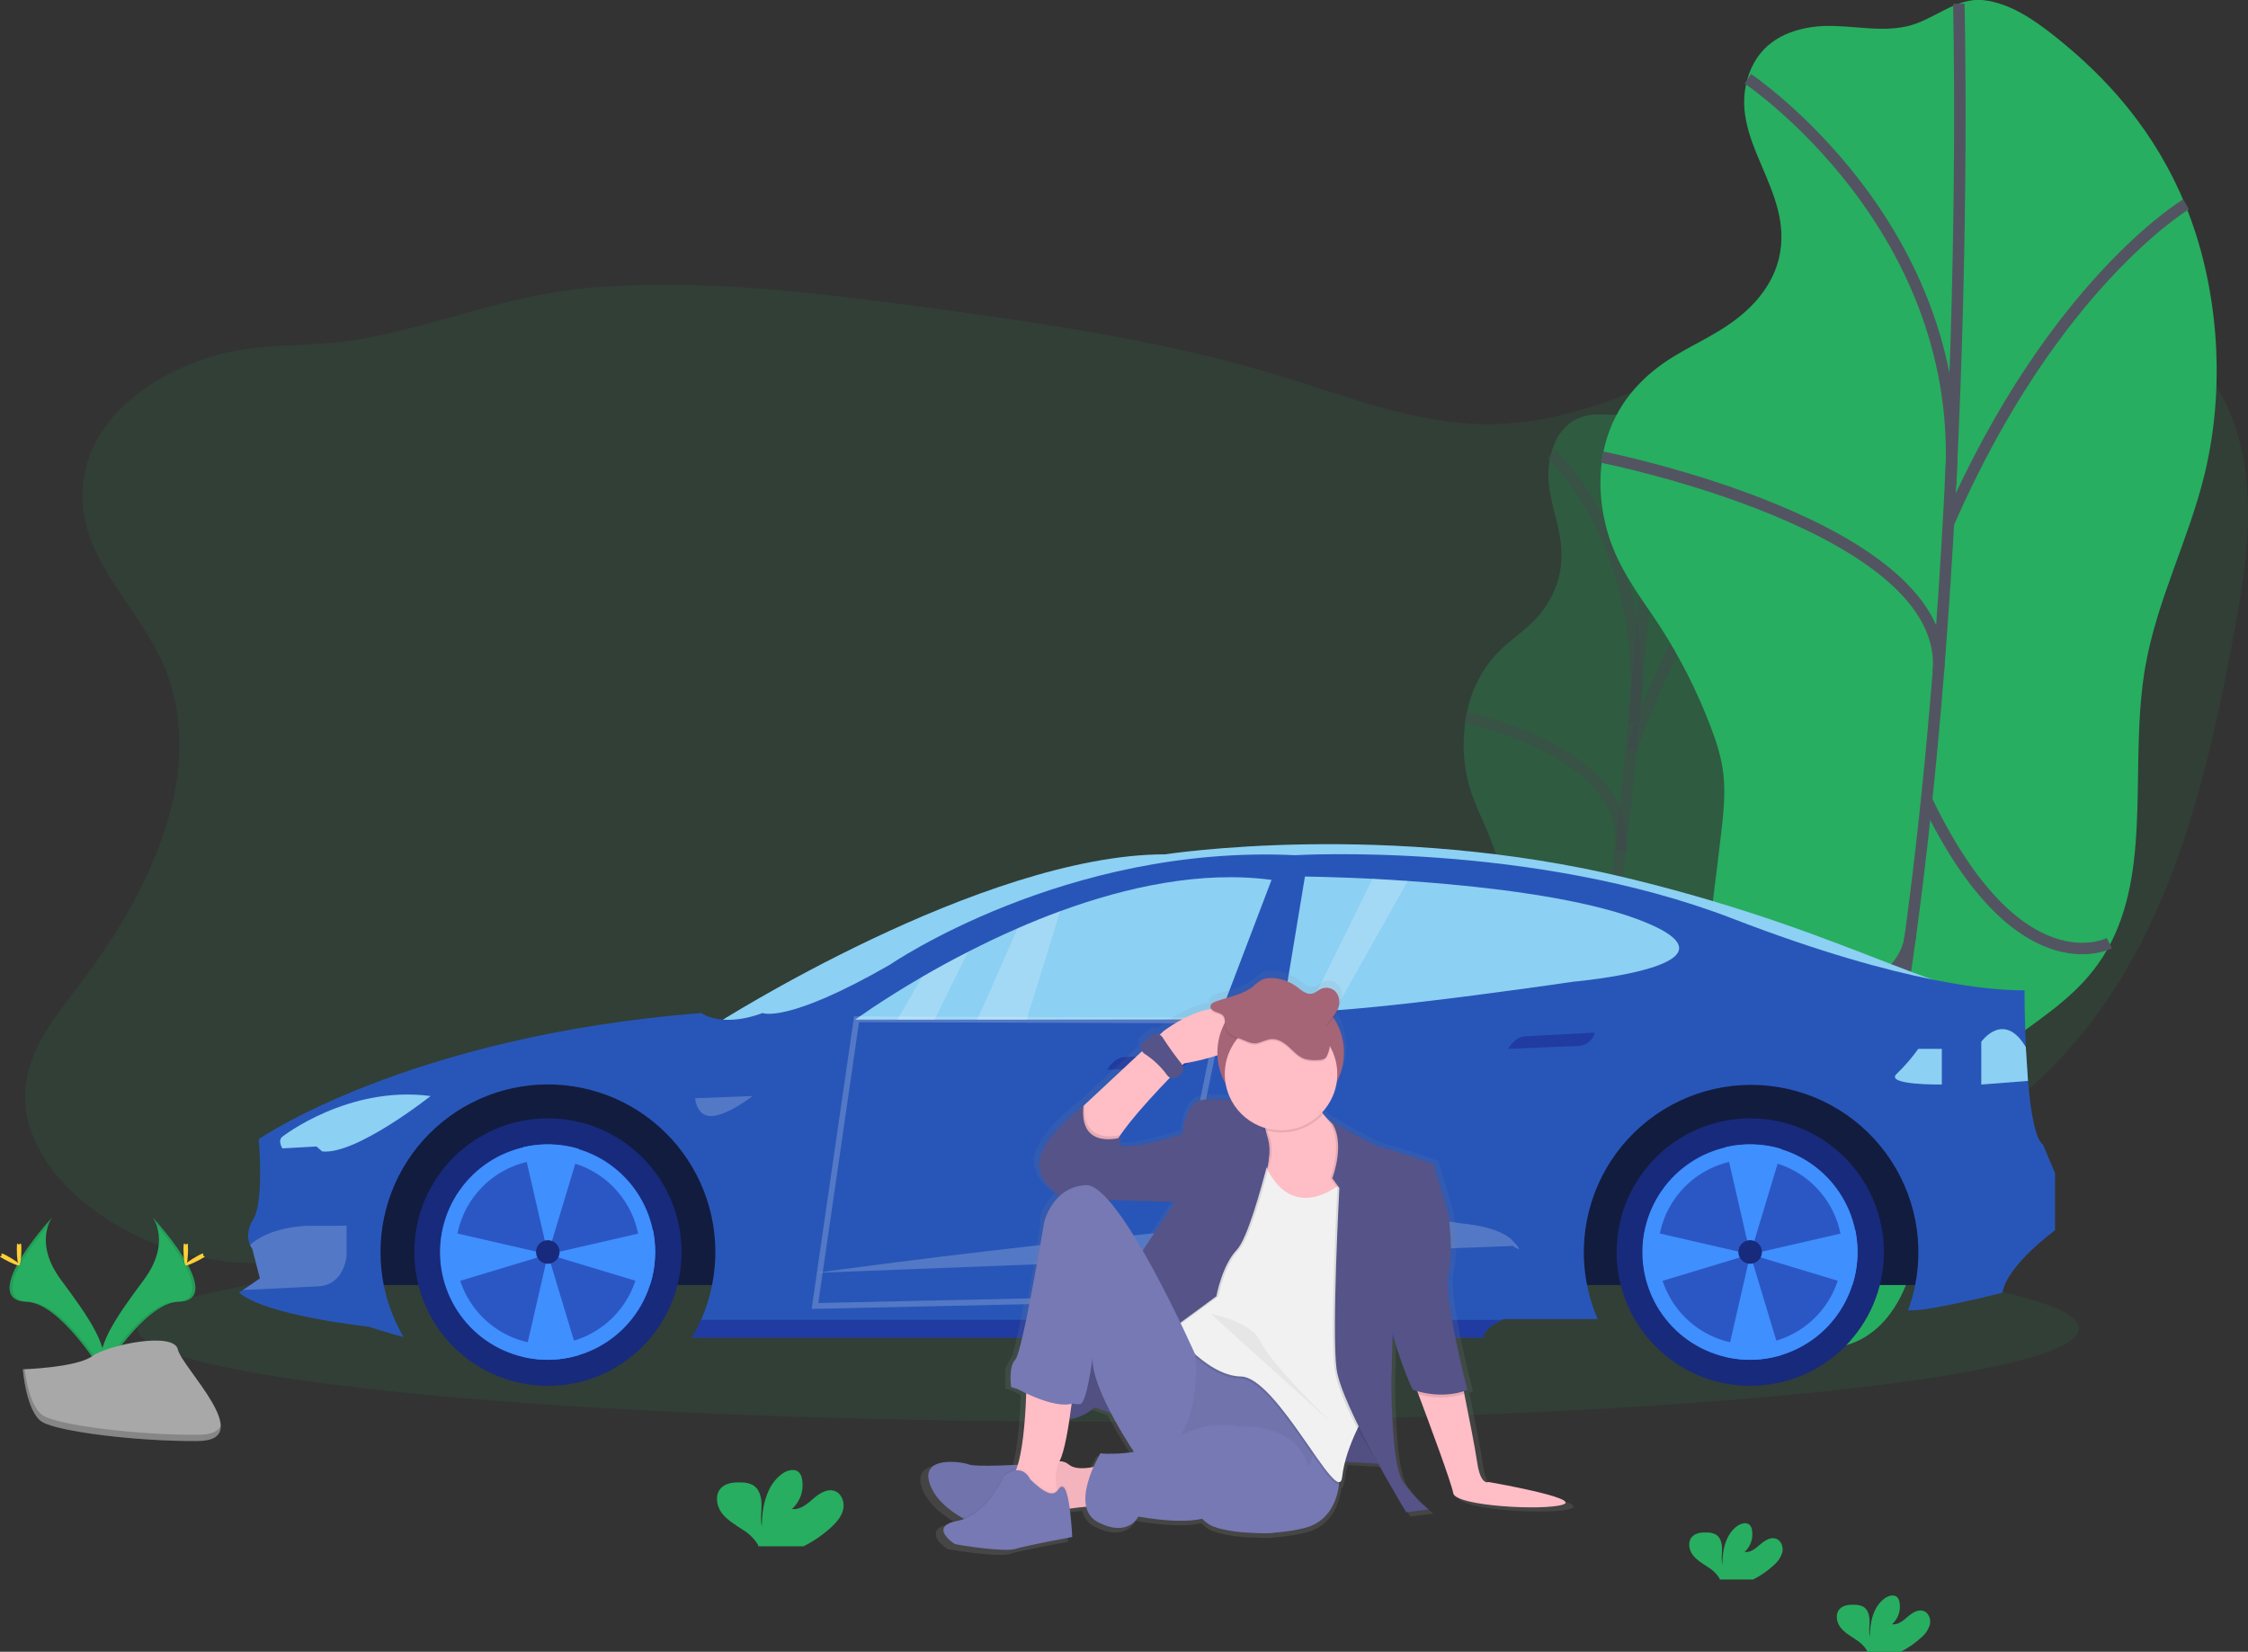 <svg width="392" height="288" viewBox="0 0 392 288" fill="none" xmlns="http://www.w3.org/2000/svg">
<rect x="0" y="0" width="392" height="288" fill="#333333" stroke="none"/>
<g clip-path="url(#clip0)">
<path opacity="0.1" d="M28.349 115.572C36.598 134.218 26.073 155.696 13.704 171.886C9.555 177.305 4.995 182.977 4.413 189.799C3.721 198.118 9.349 205.767 16.031 210.766C28.211 219.877 44.852 222.694 59.347 218.098C71.875 214.137 82.408 205.157 95.043 201.536C116.188 195.479 138.584 205.521 156.678 218.027C169.483 226.877 183.199 237.636 198.636 235.746C209.506 234.415 218.728 226.782 224.983 217.79C228.003 213.432 230.631 208.587 235.033 205.656C237.649 203.913 240.721 202.99 243.796 202.332C271.861 196.331 301.639 210.98 329.332 203.446C348.035 198.355 362.95 183.56 372.22 166.53C381.49 149.5 385.821 130.264 389.427 111.206C391.988 97.662 394.114 83.049 388.239 70.587C382.009 57.404 367.589 49.413 353.097 47.92C338.606 46.427 324.067 50.566 310.716 56.405C294.031 63.706 277.68 73.926 259.467 73.962C247.066 73.986 235.243 69.208 223.383 65.592C203.521 59.519 182.937 56.5 162.382 53.715C142.713 51.05 122.854 48.566 103.066 50.15C89.066 51.264 76.704 56.619 63.119 59.095C54.264 60.711 45.366 59.491 36.678 62.228C25.99 65.576 14.97 73.344 14.38 85.564C13.822 97.183 23.971 105.672 28.349 115.572Z" fill="#27AE60"/>
<g opacity="0.5">
<path opacity="0.5" d="M276.247 72.556C274.268 73.126 271.81 74.6 270.606 78.644C268.231 86.567 273.725 91.986 271.924 100.214C271.432 102.401 270.488 104.461 269.154 106.262C266.949 109.253 264.55 110.671 262.23 112.767C259.282 115.443 257.169 118.916 256.147 122.765C255.026 127.015 254.932 131.47 255.873 135.762C256.701 139.351 258.11 141.962 259.337 144.874C260.865 148.589 262.057 152.433 262.899 156.361C263.367 158.27 263.633 160.224 263.691 162.188C263.731 164.656 263.347 167.338 262.971 169.984L259.618 193.4C259.171 196.517 258.719 199.686 258.704 202.653C258.68 206.08 259.23 209.023 259.776 211.895C260.964 218.091 262.219 224.52 264.922 227.788C267.626 231.056 272.209 229.923 275.032 223.252C277.715 216.914 277.771 208.437 280.138 201.655C283.867 190.96 291.285 189.533 295.397 179.341C299.356 169.564 298.136 157.554 300.147 146.414C301.58 138.424 304.632 131.136 306.441 123.241C309.042 111.868 308.784 100.063 306.706 91.324C304.628 82.586 300.899 76.584 296.783 72.033C295.037 70.103 293.173 68.388 290.98 68.218C288.648 68.04 286.626 70.991 284.31 71.858C281.626 72.861 278.95 71.787 276.247 72.556Z" fill="#27AE60"/>
<path opacity="0.5" d="M288.87 68.772C288.87 68.772 284.912 169.897 268.314 229.531" stroke="#535461" stroke-width="2" stroke-miterlimit="10"/>
<path opacity="0.5" d="M270.504 79.139C270.504 79.139 288.229 95.305 284.884 126.109" stroke="#535461" stroke-width="2" stroke-miterlimit="10"/>
<path opacity="0.5" d="M255.611 125.138C255.611 125.138 284.745 131.001 282.583 148.439" stroke="#535461" stroke-width="2" stroke-miterlimit="10"/>
<path opacity="0.5" d="M306.741 91.083C306.741 91.083 294.958 101.41 284.452 130.661" stroke="#535461" stroke-width="2" stroke-miterlimit="10"/>
<path opacity="0.5" d="M295.219 179.488C295.219 179.488 287.176 185.826 280.72 163.718" stroke="#535461" stroke-width="2" stroke-miterlimit="10"/>
<path opacity="0.5" d="M260.521 192.382C260.521 192.382 276.924 190.238 278.436 179.955" stroke="#535461" stroke-width="2" stroke-miterlimit="10"/>
</g>
<path d="M315.897 4.73C311.836 5.332 306.952 7.214 304.945 13.025C301.006 24.418 312.984 33.041 310.225 44.945C309.398 48.51 307.359 51.41 305.21 53.525C300.998 57.669 296.205 59.467 291.653 62.28C287.101 65.093 282.374 69.505 280.241 76.283C278.187 82.804 279.077 90.009 281.211 95.393C283.344 100.776 286.574 104.789 289.46 109.218C292.974 114.67 295.912 120.473 298.228 126.533C299.261 129.199 300.207 132.011 300.543 135.204C300.915 138.844 300.444 142.762 299.977 146.597L295.813 180.664C295.259 185.2 294.701 189.815 295.021 194.184C295.381 199.227 296.87 203.624 298.338 207.918C301.505 217.18 304.893 226.802 310.858 231.931C316.824 237.061 326.197 235.94 331.24 226.449C336.041 217.413 335.159 204.955 339.252 195.25C345.704 179.955 360.884 178.719 368.187 164.201C375.197 150.273 371.274 132.455 374.089 116.269C376.107 104.67 381.566 94.303 384.38 82.891C388.418 66.447 386.49 49.037 381.146 35.921C375.803 22.805 367.379 13.524 358.323 6.334C354.483 3.288 350.406 0.535 345.862 0.028C341.017 -0.511 337.154 3.569 332.487 4.595C327.064 5.811 321.403 3.914 315.897 4.73Z" fill="#27AE60"/>
<path d="M341.571 0.65C341.571 0.65 345.391 149.104 318.074 234.95" stroke="#535461" stroke-width="2" stroke-miterlimit="10"/>
<path d="M304.786 13.738C304.786 13.738 343.427 39.653 340.118 84.614" stroke="#535461" stroke-width="2" stroke-miterlimit="10"/>
<path d="M279.422 79.714C279.422 79.714 340.412 91.804 338.005 117.223" stroke="#535461" stroke-width="2" stroke-miterlimit="10"/>
<path d="M381.201 35.628C381.201 35.628 358.021 49.437 339.762 91.265" stroke="#535461" stroke-width="2" stroke-miterlimit="10"/>
<path d="M367.83 164.446C367.83 164.446 351.934 172.821 335.954 139.49" stroke="#535461" stroke-width="2" stroke-miterlimit="10"/>
<path d="M297.52 179.321C297.52 179.321 331.217 178.109 333.144 163.151" stroke="#535461" stroke-width="2" stroke-miterlimit="10"/>
<path opacity="0.1" d="M193.249 247.895C286.743 247.895 362.534 240.61 362.534 231.622C362.534 222.635 286.743 215.349 193.249 215.349C99.755 215.349 23.964 222.635 23.964 231.622C23.964 240.61 99.755 247.895 193.249 247.895Z" fill="#27AE60"/>
<path d="M26.62 212.252C26.62 212.252 29.937 216.609 25.088 223.145C20.239 229.682 16.241 235.235 17.876 239.319C17.876 239.319 25.191 227.146 31.144 226.976C37.097 226.806 33.171 219.572 26.62 212.252Z" fill="#27AE60"/>
<path opacity="0.1" d="M26.619 212.252C26.909 212.672 27.137 213.13 27.296 213.614C33.107 220.444 36.199 226.817 30.617 226.98C25.416 227.13 19.178 236.436 17.682 238.789C17.731 238.97 17.791 239.149 17.86 239.323C17.86 239.323 25.175 227.15 31.128 226.98C37.081 226.81 33.17 219.572 26.619 212.252Z" fill="black"/>
<path d="M32.787 217.786C32.787 219.315 32.617 220.559 32.391 220.559C32.165 220.559 31.995 219.319 31.995 217.786C31.995 216.253 32.209 216.993 32.419 216.993C32.629 216.993 32.787 216.257 32.787 217.786Z" fill="#FFD037"/>
<path d="M34.897 219.608C33.555 220.341 32.387 220.796 32.288 220.594C32.189 220.392 33.191 219.663 34.532 218.934C35.874 218.206 35.344 218.736 35.447 218.934C35.55 219.132 36.242 218.871 34.897 219.608Z" fill="#FFD037"/>
<path d="M9.095 212.252C9.095 212.252 5.778 216.609 10.627 223.145C15.476 229.682 19.458 235.235 17.875 239.319C17.875 239.319 10.56 227.146 4.607 226.976C-1.347 226.806 2.548 219.572 9.095 212.252Z" fill="#27AE60"/>
<path opacity="0.1" d="M9.096 212.252C8.807 212.672 8.579 213.13 8.419 213.614C2.608 220.444 -0.483 226.817 5.098 226.98C10.299 227.13 16.538 236.436 18.034 238.789C17.985 238.97 17.925 239.149 17.856 239.323C17.856 239.323 10.541 227.15 4.588 226.98C-1.366 226.81 2.549 219.572 9.096 212.252Z" fill="black"/>
<path d="M2.934 217.786C2.934 219.315 3.104 220.559 3.329 220.559C3.555 220.559 3.725 219.319 3.725 217.786C3.725 216.253 3.512 216.993 3.302 216.993C3.092 216.993 2.934 216.257 2.934 217.786Z" fill="#FFD037"/>
<path d="M0.815 219.608C2.157 220.341 3.325 220.796 3.424 220.594C3.523 220.392 2.521 219.663 1.179 218.934C-0.163 218.206 0.368 218.736 0.265 218.934C0.162 219.132 -0.527 218.871 0.815 219.608Z" fill="#FFD037"/>
<path d="M3.986 238.753C3.986 238.753 13.261 238.468 16.055 236.475C18.85 234.483 30.305 232.118 31.014 235.287C31.722 238.456 44.951 251.176 34.481 251.259C24.011 251.342 10.153 249.627 7.363 247.927C4.572 246.228 3.986 238.753 3.986 238.753Z" fill="#A8A8A8"/>
<path opacity="0.2" d="M34.67 250.165C24.2 250.249 10.342 248.533 7.552 246.834C5.426 245.539 4.579 240.892 4.298 238.749H3.989C3.989 238.749 4.575 246.236 7.366 247.935C10.156 249.635 24.014 251.354 34.5 251.271C37.524 251.247 38.565 250.169 38.51 248.577C38.062 249.539 36.919 250.142 34.67 250.165Z" fill="black"/>
<path d="M124.699 178.636C124.699 178.636 171.11 148.961 203.197 148.961C203.197 148.961 241.826 142.94 283.843 153.117C325.861 163.293 341.381 176.489 353.031 172.614L304.09 174.048L124.699 178.636Z" fill="#8CD0F3"/>
<path opacity="0.1" d="M124.699 178.636C124.699 178.636 171.11 148.961 203.197 148.961C203.197 148.961 241.826 142.94 283.843 153.117C325.861 163.293 341.381 176.489 353.031 172.614L304.09 174.048L124.699 178.636Z" fill="#8CD0F3"/>
<path d="M343.455 224.052H60.403L68.185 192.849L116.318 180.042L343.455 186.016V224.052Z" fill="#121C3F"/>
<path d="M358.355 204.554V214.513C358.355 214.513 349.951 220.614 349.187 225.391C349.187 225.391 337.154 228.449 333.718 228.449C333.406 228.449 333.065 228.449 332.709 228.485C333.246 227.043 333.665 225.561 333.964 224.052C334.806 219.818 334.7 215.449 333.653 211.261C332.605 207.072 330.643 203.169 327.906 199.831C325.17 196.493 321.728 193.804 317.828 191.958C313.928 190.111 309.667 189.154 305.353 189.154C301.039 189.154 296.778 190.111 292.878 191.958C288.978 193.804 285.536 196.493 282.8 199.831C280.063 203.169 278.1 207.072 277.053 211.261C276.006 215.449 275.899 219.818 276.742 224.052C277.147 226.093 277.77 228.085 278.599 229.994H262.283C262.283 229.994 262.132 230.046 261.887 230.152C261.012 230.549 258.95 231.594 258.653 233.238H123.433L120.662 233.215C121.251 232.225 121.779 231.201 122.245 230.149C123.114 228.198 123.759 226.156 124.169 224.06C124.974 220.058 124.932 215.932 124.045 211.947C123.159 207.962 121.448 204.208 119.023 200.925C116.599 197.642 113.513 194.905 109.966 192.889C106.419 190.872 102.49 189.622 98.43 189.219C94.371 188.816 90.273 189.268 86.399 190.547C82.525 191.826 78.962 193.903 75.94 196.645C72.917 199.386 70.502 202.731 68.85 206.464C67.199 210.196 66.347 214.234 66.35 218.316C66.35 220.241 66.538 222.16 66.912 224.048C67.55 227.244 68.719 230.311 70.371 233.12C68.44 232.648 64.224 231.309 64.224 231.309C64.224 231.309 46.273 229.4 41.69 225.367L42.382 224.888L45.319 222.88L43.981 217.73C43.82 217.513 43.687 217.276 43.586 217.025C43.229 216.165 42.916 214.569 44.175 212.564C46.083 209.506 45.129 198.612 45.129 198.612C45.129 198.612 71.104 180.648 122.289 176.631C122.289 176.631 123.512 177.582 126.037 177.78C127.747 177.918 130.055 177.709 132.988 176.631C132.988 176.631 137.188 178.54 155.155 168.221C155.155 168.221 185.717 147.194 225.826 149.112C225.826 149.112 267.08 146.624 302.222 160.203C317.366 166.05 328.889 169.168 337.103 170.816C344.687 172.341 349.449 172.622 351.63 172.646H351.677C352.39 172.646 352.813 172.646 352.964 172.646H353.027C353.027 172.646 353.027 177.198 353.268 182.573V182.601C353.355 184.471 353.474 186.439 353.64 188.353V188.471C354.1 193.799 354.891 198.64 356.265 199.599L358.355 204.554Z" fill="#2856B8"/>
<path d="M49.257 198.177C49.257 198.177 60.764 189.193 75.089 191.106C75.089 191.106 62.054 201.429 56.18 200.76L55.178 199.9L49.241 200.233C49.241 200.233 48.354 198.846 49.257 198.177Z" fill="#8CD0F3"/>
<path opacity="0.2" d="M60.428 213.721V219.026C60.428 219.026 60.032 224.092 55.46 224.282L42.398 224.928L45.331 222.92L43.993 217.77C43.83 217.555 43.697 217.319 43.597 217.069C44.784 215.975 47.583 214.129 53.275 213.733L60.428 213.721Z" fill="white"/>
<path opacity="0.2" d="M121.212 191.49L131.238 191.094C131.238 191.094 127.181 194.295 124.315 194.584C121.449 194.873 121.212 191.49 121.212 191.49Z" fill="white"/>
<path opacity="0.2" d="M142.317 221.929C142.317 221.929 232.991 209.312 254.908 213.325C254.908 213.325 261.352 213.757 263.79 216.336C266.229 218.915 263.79 217.243 263.79 217.243L142.317 221.929Z" fill="white"/>
<path opacity="0.5" d="M193.075 186.519C193.075 186.519 194.223 184.368 196.084 184.32L208.164 183.698C208.164 183.698 207.974 185.37 205.825 185.992L193.075 186.519Z" fill="#18218A"/>
<path opacity="0.5" d="M262.979 182.887C262.979 182.887 264.126 180.736 265.987 180.688L278.068 180.05C278.068 180.05 277.878 181.722 275.728 182.344L262.979 182.887Z" fill="#18218A"/>
<path d="M221.729 153.414L212.459 177.744L179.035 177.78H170.429H162.944H156.472H149.142C149.142 177.78 153.607 174.5 160.799 170.321C163.174 168.934 165.869 167.453 168.795 165.963C171.486 164.585 174.384 163.19 177.428 161.867C179.803 160.822 182.304 159.815 184.861 158.877C196.455 154.634 209.486 151.786 221.729 153.414Z" fill="#8CD0F3"/>
<path d="M274.248 171.181C274.248 171.181 260.283 173.253 246.955 174.786C241.861 175.372 236.862 175.879 232.769 176.16L232.199 176.2C230.615 176.303 229.147 176.37 227.9 176.394C225.921 176.43 224.44 176.342 223.7 176.105L227.552 152.832C227.552 152.832 232.302 152.884 239.328 153.228L240.863 153.311C242.324 153.395 243.864 153.49 245.471 153.601C247.767 153.759 250.185 153.949 252.679 154.179C264.72 155.284 278.361 157.269 286.998 160.842C305.376 168.455 274.248 171.181 274.248 171.181Z" fill="#8CD0F3"/>
<path d="M338.61 182.886V189.097C338.61 189.097 328.583 189.24 330.733 187.236C332.124 185.905 333.387 184.446 334.505 182.878L338.61 182.886Z" fill="#8CD0F3"/>
<path d="M353.633 188.464L345.49 189.101V181.634C345.49 181.634 349.263 176.33 353.035 182.209L353.253 182.553L353.633 188.464Z" fill="#8CD0F3"/>
<path d="M95.55 241.637C108.419 241.637 118.852 231.196 118.852 218.316C118.852 205.437 108.419 194.996 95.55 194.996C82.68 194.996 72.247 205.437 72.247 218.316C72.247 231.196 82.68 241.637 95.55 241.637Z" fill="#182A7C"/>
<path d="M114.24 218.296C114.249 223.108 112.41 227.74 109.104 231.234C105.798 234.728 101.277 236.818 96.475 237.072C91.674 237.326 86.958 235.724 83.302 232.598C79.647 229.472 77.331 225.06 76.832 220.274C76.334 215.488 77.692 210.693 80.625 206.88C83.559 203.067 87.843 200.527 92.594 199.785C97.345 199.043 102.199 200.156 106.154 202.893C110.109 205.63 112.862 209.783 113.845 214.493C114.105 215.744 114.238 217.019 114.24 218.296Z" fill="#3F8FFE"/>
<path opacity="0.5" d="M95.522 234.411C104.395 234.411 111.589 227.195 111.589 218.292C111.589 209.39 104.395 202.174 95.522 202.174C86.648 202.174 79.455 209.39 79.455 218.292C79.455 227.195 86.648 234.411 95.522 234.411Z" fill="#18218A"/>
<path d="M100.897 200.3V200.982L95.55 218.701L91.259 200.007C94.442 199.264 97.765 199.365 100.897 200.3Z" fill="#3F8FFE"/>
<path d="M100.857 236.301C97.794 237.209 94.551 237.32 91.433 236.626L95.545 218.701L100.857 236.301Z" fill="#3F8FFE"/>
<path d="M114.241 218.296C114.243 220.251 113.942 222.195 113.346 224.056H113.271L95.565 218.704L113.877 214.498C114.126 215.748 114.248 217.021 114.241 218.296Z" fill="#3F8FFE"/>
<path d="M95.55 218.701L77.844 224.052H77.706C76.72 220.959 76.544 217.663 77.195 214.482L95.55 218.701Z" fill="#3F8FFE"/>
<path d="M95.522 220.349C96.657 220.349 97.576 219.428 97.576 218.293C97.576 217.157 96.657 216.237 95.522 216.237C94.388 216.237 93.468 217.157 93.468 218.293C93.468 219.428 94.388 220.349 95.522 220.349Z" fill="#182A7C"/>
<path d="M305.21 241.637C318.079 241.637 328.512 231.196 328.512 218.316C328.512 205.437 318.079 194.996 305.21 194.996C292.34 194.996 281.907 205.437 281.907 218.316C281.907 231.196 292.34 241.637 305.21 241.637Z" fill="#182A7C"/>
<path d="M323.906 218.296C323.914 223.108 322.075 227.74 318.769 231.234C315.463 234.728 310.942 236.818 306.14 237.072C301.339 237.326 296.623 235.724 292.967 232.598C289.312 229.472 286.996 225.06 286.497 220.274C285.999 215.488 287.357 210.693 290.29 206.88C293.224 203.067 297.508 200.527 302.259 199.785C307.01 199.043 311.864 200.156 315.819 202.893C319.774 205.63 322.527 209.783 323.51 214.493C323.77 215.744 323.903 217.019 323.906 218.296Z" fill="#3F8FFE"/>
<path opacity="0.5" d="M305.186 234.411C314.059 234.411 321.253 227.195 321.253 218.292C321.253 209.39 314.059 202.174 305.186 202.174C296.313 202.174 289.119 209.39 289.119 218.292C289.119 227.195 296.313 234.411 305.186 234.411Z" fill="#18218A"/>
<path d="M310.557 200.3V200.982L305.21 218.701L300.919 200.007C304.103 199.264 307.425 199.365 310.557 200.3Z" fill="#3F8FFE"/>
<path d="M310.522 236.301C307.459 237.209 304.216 237.32 301.098 236.626L305.21 218.701L310.522 236.301Z" fill="#3F8FFE"/>
<path d="M323.905 218.297C323.908 220.251 323.606 222.195 323.01 224.056H322.919L305.21 218.701L323.521 214.494C323.777 215.745 323.906 217.019 323.905 218.297Z" fill="#3F8FFE"/>
<path d="M305.21 218.701L287.505 224.052H287.366C286.38 220.959 286.204 217.663 286.855 214.482L305.21 218.701Z" fill="#3F8FFE"/>
<path d="M305.186 220.349C306.321 220.349 307.241 219.428 307.241 218.293C307.241 217.157 306.321 216.237 305.186 216.237C304.052 216.237 303.132 217.157 303.132 218.293C303.132 219.428 304.052 220.349 305.186 220.349Z" fill="#182A7C"/>
<path opacity="0.2" d="M168.798 165.988L162.944 177.796H156.472L160.798 170.345C163.185 168.959 165.873 167.481 168.798 165.988Z" fill="white"/>
<path opacity="0.2" d="M184.862 158.9L179.031 177.784H170.426L177.432 161.883C179.823 160.845 182.309 159.847 184.862 158.9Z" fill="white"/>
<path opacity="0.2" d="M245.479 153.62L232.777 176.164L232.207 176.203C230.624 176.306 229.155 176.374 227.908 176.397L239.336 153.251L240.872 153.335C242.312 153.414 243.864 153.509 245.479 153.62Z" fill="white"/>
<path opacity="0.2" d="M149.363 177.717L142.111 227.705L202.678 226.378L212.621 177.935L149.363 177.717Z" stroke="white" stroke-miterlimit="10"/>
<path opacity="0.5" d="M261.89 230.137C261.015 230.533 258.953 231.579 258.656 233.223H123.432L120.661 233.199C121.25 232.21 121.779 231.186 122.244 230.133L261.89 230.137Z" fill="#18218A"/>
<path d="M144.981 266.26C145.904 265.401 146.77 264.387 147.04 263.155C147.309 261.923 146.782 260.441 145.603 259.986C144.285 259.479 142.871 260.382 141.803 261.321C140.734 262.259 139.507 263.301 138.11 263.103C138.829 262.45 139.368 261.621 139.672 260.698C139.977 259.775 140.037 258.788 139.847 257.835C139.786 257.441 139.619 257.071 139.364 256.765C138.632 255.973 137.302 256.318 136.427 256.935C133.657 258.916 132.865 262.691 132.845 266.106C132.564 264.874 132.802 263.591 132.794 262.327C132.786 261.063 132.441 259.665 131.377 258.983C130.713 258.627 129.968 258.452 129.215 258.476C127.96 258.429 126.563 258.556 125.708 259.475C124.643 260.616 124.917 262.529 125.847 263.785C126.777 265.04 128.182 265.829 129.477 266.696C130.516 267.316 131.402 268.162 132.069 269.172C132.148 269.313 132.213 269.462 132.263 269.616H140.124C141.887 268.722 143.521 267.593 144.981 266.26Z" fill="#27AE60"/>
<path d="M309.287 272.923C310.013 272.331 310.541 271.533 310.803 270.634C311.001 269.723 310.613 268.633 309.742 268.3C308.769 267.928 307.728 268.602 306.94 269.287C306.152 269.972 305.246 270.749 304.213 270.602C304.744 270.12 305.141 269.509 305.366 268.828C305.59 268.147 305.635 267.419 305.495 266.716C305.45 266.424 305.327 266.15 305.139 265.924C304.597 265.345 303.619 265.595 302.97 266.05C300.911 267.5 300.337 270.297 300.326 272.816C300.12 271.909 300.294 270.962 300.286 270.043C300.278 269.124 300.025 268.063 299.241 267.579C298.755 267.318 298.209 267.188 297.658 267.203C296.731 267.168 295.702 267.263 295.069 267.94C294.277 268.78 294.487 270.194 295.172 271.109C295.857 272.024 296.894 272.614 297.852 273.256C298.619 273.713 299.274 274.337 299.767 275.082C299.825 275.186 299.873 275.294 299.91 275.407H305.709C307.008 274.744 308.212 273.909 309.287 272.923Z" fill="#27AE60"/>
<path d="M335.016 285.524C335.741 284.932 336.27 284.134 336.532 283.234C336.73 282.323 336.342 281.234 335.471 280.901C334.497 280.529 333.456 281.202 332.668 281.888C331.881 282.573 330.974 283.349 329.941 283.203C330.472 282.721 330.869 282.11 331.094 281.429C331.319 280.748 331.363 280.02 331.224 279.317C331.179 279.025 331.056 278.751 330.867 278.524C330.325 277.946 329.347 278.196 328.698 278.651C326.64 280.101 326.066 282.898 326.054 285.417C325.848 284.51 326.022 283.563 326.014 282.644C326.007 281.725 325.753 280.664 324.969 280.18C324.483 279.919 323.938 279.789 323.386 279.804C322.46 279.768 321.431 279.863 320.797 280.541C320.006 281.381 320.216 282.795 320.9 283.71C321.585 284.625 322.622 285.215 323.58 285.857C324.348 286.314 325.003 286.938 325.496 287.683C325.554 287.786 325.602 287.895 325.638 288.008H331.437C332.737 287.345 333.94 286.51 335.016 285.524Z" fill="#27AE60"/>
<path d="M260.627 259.043C260.627 259.043 259.245 259.795 258.616 255.533C258.22 252.76 257.068 247.044 256.312 243.332L256.217 242.861C256.434 242.793 256.646 242.714 256.854 242.623C256.854 242.623 252.453 225.589 253.458 221.818C254.464 218.047 253.458 211.289 253.458 211.289L250.818 202.392C250.818 202.392 244.279 200.134 241.765 199.508C239.252 198.882 232.21 194.493 232.21 194.493C232.331 194.634 232.444 194.781 232.55 194.933L232.269 194.762C231.756 194.282 231.291 193.751 230.884 193.178C232.288 191.683 233.198 189.79 233.488 187.759C234.428 185.976 234.871 183.973 234.772 181.96C234.673 179.946 234.036 177.997 232.926 176.315C233.354 175.779 233.68 175.169 233.888 174.516C233.972 174.217 234.008 173.907 233.995 173.597C234.041 173.1 233.933 172.601 233.687 172.167C233.441 171.733 233.068 171.384 232.618 171.169C232.317 171.044 231.995 170.981 231.67 170.984C231.344 170.988 231.023 171.057 230.726 171.189C230.167 171.442 229.728 171.918 229.118 172.044C228.101 172.254 227.23 171.438 226.431 170.832C225.188 169.905 223.706 169.355 222.16 169.248C221.489 169.172 220.809 169.262 220.181 169.509C219.584 169.847 219.033 170.261 218.542 170.741C216.729 172.203 214.188 172.611 211.912 173.407C211.476 173.557 210.993 173.803 210.914 174.199C210.898 174.278 210.898 174.359 210.914 174.437C210.896 174.538 210.904 174.641 210.938 174.738C206.695 175.451 202.542 178.676 202.542 178.676L201.846 179.321C201.618 179.198 201.359 179.144 201.101 179.166C200.843 179.187 200.597 179.284 200.393 179.444L198.992 180.545C198.738 180.744 198.566 181.028 198.508 181.345C198.45 181.662 198.509 181.989 198.675 182.264L188.427 191.772L188.205 191.978V191.942C188.205 191.942 180.289 197.959 180.289 202.218C180.289 205.296 182.664 207.193 183.958 208.013C182.797 209.106 181.919 210.466 181.401 211.974V212.014V212.069V212.113V212.161V212.2V212.244V212.283V212.323V212.359V212.394V212.426V212.462V212.489V212.533V212.573V212.596V212.62V212.794V212.842V212.937V213.004V213.072L181.369 213.246V213.317L181.35 213.436V213.484V213.599V213.682L181.322 213.84L181.286 214.038V214.078L181.258 214.244V214.323L181.227 214.506V214.553L181.191 214.759V214.85L181.1 215.369L181.053 215.65V215.698L181.001 215.987V216.027L180.95 216.32V216.344L180.894 216.653V216.72L180.839 217.025V217.092L180.787 217.393V217.429L180.728 217.77V217.833L180.593 218.594L180.526 218.99V219.049L180.459 219.445V219.473L180.312 220.265V220.333L180.241 220.729V220.784L180.087 221.62V221.656L180.008 222.08V222.115L179.849 222.979V223.034L179.77 223.462V223.494L179.604 224.377V224.425L179.521 224.861V224.892L179.351 225.788V225.823L179.267 226.259V226.295L178.543 227.19V227.229L178.456 227.661V227.685L178.278 228.564V228.588L178.191 229.016V229.04L178.017 229.88V229.915L177.933 230.311V230.347L177.763 231.139V231.167L177.68 231.563V231.603L177.514 232.351V232.371L177.435 232.724V232.759C177.379 232.997 177.325 233.227 177.272 233.449L177.193 233.774V233.801C177.14 234.018 177.089 234.225 177.039 234.423L176.964 234.708V234.74L176.892 235.013C176.576 236.202 176.299 236.994 176.101 237.18C175.9 237.391 175.743 237.638 175.638 237.909L175.606 237.988L175.574 238.076L175.547 238.163L175.416 238.282L175.388 238.373L175.365 238.456L175.341 238.551V238.638L175.321 238.733V238.82C175.321 238.884 175.31 238.947 175.289 239.01V239.09V239.197V239.28V239.387V239.47V239.577V239.66V239.767V239.846C175.289 239.977 175.289 240.104 175.289 240.242C175.289 240.266 175.289 240.29 175.289 240.318C175.289 240.345 175.289 240.385 175.289 240.421C175.289 240.456 175.289 240.472 175.289 240.496C175.289 240.52 175.289 240.563 175.289 240.595C175.289 240.627 175.289 240.642 175.289 240.67C175.289 240.698 175.289 240.734 175.289 240.765V240.837C175.289 240.868 175.289 240.9 175.289 240.932V240.995C175.289 241.053 175.289 241.11 175.289 241.165V241.791V241.878V242.128L176.477 242.488C176.477 242.488 177.075 242.817 177.997 243.245C177.866 247.242 177.498 252.653 176.497 255.965C174.264 256.08 168.75 256.313 167.753 255.913C166.494 255.41 158.447 254.158 160.964 259.922C162.017 262.339 164.309 264.161 166.613 265.468C166.328 265.562 166.037 265.637 165.742 265.694C163.691 266.09 163.121 266.775 163.201 267.48C163.054 268.669 165.073 269.996 165.239 270.079C165.492 270.206 174.038 271.584 176.053 270.954C178.068 270.325 186.238 268.823 186.238 268.823C186.238 268.823 186.238 268.732 186.238 268.574C186.238 268.574 186.127 266.11 185.818 263.773C186.745 263.638 187.754 263.515 188.736 263.44C188.862 264.032 189.121 264.588 189.495 265.065C189.868 265.542 190.345 265.928 190.889 266.193C196.296 268.966 198.058 265.191 198.058 265.191C198.058 265.191 205.369 266.597 209.454 265.587C209.881 265.983 210.245 266.264 210.503 266.454C211.829 267.409 215.399 268.063 219.393 268.11C220.456 268.215 221.528 268.185 222.583 268.019C224.346 267.903 226.095 267.628 227.808 267.199C232.618 265.951 233.674 261.475 233.904 259.443C234.094 259.387 234.229 259.189 234.3 258.817C234.395 258.614 234.451 258.395 234.466 258.171C234.571 257.252 234.743 256.341 234.981 255.446L240.918 255.779C243.57 260.596 245.914 264.426 245.914 264.426L249.935 263.923C248.146 262.49 246.579 260.8 245.284 258.908C243.273 255.901 243.273 241.478 243.273 241.478L243.499 232.696V232.787V232.363C243.871 234.966 246.82 242.516 247.153 242.627C247.394 242.706 247.632 242.778 247.865 242.845L248.079 243.407C249.757 247.86 254.016 259.253 254.317 261.051C254.713 263.309 270.412 264.185 273.931 263.056C277.449 261.927 260.627 259.043 260.627 259.043ZM204.549 209.162L198.794 217.813C196.728 214.248 194.574 210.968 192.627 208.797C197.733 208.968 203.619 209.15 204.549 209.162ZM203.674 186.978C203.898 187.084 204.146 187.125 204.391 187.098C204.636 187.071 204.869 186.976 205.064 186.824L205.555 186.428C205.805 186.233 205.977 185.954 206.039 185.643C206.101 185.332 206.048 185.008 205.891 184.732L206.184 184.443C208.211 184.1 210.211 183.614 212.169 182.989C212.243 184.778 212.746 186.522 213.634 188.076C213.809 189.07 214.134 190.032 214.599 190.928C213.697 190.853 212.715 190.801 211.777 190.809C210.957 190.792 210.138 190.844 209.327 190.964C206.311 191.467 205.931 196.981 205.931 196.981C205.931 196.981 199.87 199.112 196.229 199.187C195.767 199.189 195.308 199.121 194.867 198.985L194.499 198.961L194.994 197.607C194.994 197.607 194.78 197.674 194.428 197.745C194.541 197.574 194.66 197.399 194.784 197.222C197.088 193.915 201.078 189.652 203.674 186.986V186.978ZM191.222 253.905C190.758 254.698 190.342 255.518 189.975 256.361C188.546 256.638 186.598 256.793 185.565 255.909C185.099 255.527 184.513 255.321 183.911 255.327L183.934 255.28C184.647 253.913 185.252 250.851 185.727 247.682C188.031 247.682 190.22 245.753 190.22 245.753L193.122 246.747L193.228 246.949L193.3 247.08L193.414 247.294L193.486 247.428L193.6 247.638L193.676 247.773L193.79 247.979L193.866 248.114L193.977 248.316L194.052 248.45L194.167 248.652L194.242 248.783L194.357 248.981L194.428 249.108L194.543 249.306L194.614 249.429L194.725 249.623L194.796 249.746L194.911 249.94L194.978 250.051L195.093 250.241L195.16 250.352L195.275 250.542L195.334 250.641L195.453 250.835L195.497 250.906C195.702 251.243 195.892 251.564 196.086 251.865L196.114 251.908L196.225 252.083L196.272 252.158L196.371 252.316L196.427 252.4L196.518 252.542L196.573 252.633L196.656 252.764L196.716 252.855L196.795 252.978L196.85 253.065L196.922 253.176L196.977 253.263L197.044 253.366L197.1 253.453L197.163 253.548L197.218 253.632C195.237 253.959 193.224 254.05 191.222 253.905Z" fill="url(#paint0_linear)"/>
<path d="M272.537 262.343C269.106 263.448 253.783 262.588 253.415 260.362C253.122 258.591 248.97 247.448 247.331 243.091L246.674 241.348L254.642 239.628C254.642 239.628 254.935 241.027 255.339 243.019C256.075 246.656 257.187 252.269 257.583 254.963C258.196 259.134 259.562 258.397 259.562 258.397C259.562 258.397 275.957 261.237 272.537 262.343Z" fill="#FFBDC6"/>
<path d="M229.249 189.953C229.249 189.953 228.636 193.633 233.908 197.084C239.181 200.534 234.645 212.909 234.645 212.909L230.746 213.127C228.27 213.266 225.836 212.439 223.957 210.82C222.077 209.2 220.898 206.915 220.668 204.444C220.668 204.444 222.873 200.879 218.827 191.684L229.249 189.953Z" fill="#FFBDC6"/>
<path d="M206.465 185.425C206.465 185.425 198.877 192.829 195.35 197.931C194.932 198.523 194.55 199.139 194.206 199.777C191.633 204.685 185.648 196.707 187.719 193.95L189.147 192.615L202.907 179.78C202.907 179.78 212.347 172.42 217.125 177.697C221.903 182.973 206.465 185.425 206.465 185.425Z" fill="#FFBDC6"/>
<path d="M223.321 194.564C229.414 194.564 234.353 189.621 234.353 183.524C234.353 177.427 229.414 172.484 223.321 172.484C217.228 172.484 212.289 177.427 212.289 183.524C212.289 189.621 217.228 194.564 223.321 194.564Z" fill="#A66477"/>
<path d="M178.397 255.347C178.397 255.347 170.183 255.838 168.956 255.347C167.729 254.856 159.888 253.632 162.354 259.277C164.82 264.921 174.122 267.251 174.122 267.251L180.851 265.531L178.397 255.347Z" fill="#7679B4"/>
<path opacity="0.05" d="M178.397 255.347C178.397 255.347 170.183 255.838 168.956 255.347C167.729 254.856 159.888 253.632 162.354 259.277C164.82 264.921 174.122 267.251 174.122 267.251L180.851 265.531L178.397 255.347Z" fill="black"/>
<path d="M207.693 231.183L224.179 237.885L233.556 257.819C233.556 257.819 233.679 264.81 227.552 266.407C221.424 268.003 212.842 267.266 210.634 265.67C208.425 264.073 199.356 254.63 199.356 254.63L207.693 231.183Z" fill="#7679B4"/>
<path opacity="0.05" d="M206.572 231.183L220.842 236.534L228.961 252.487C228.961 252.487 229.068 258.084 223.763 259.359C218.459 260.635 211.03 260.045 209.118 258.769C207.206 257.494 199.356 249.932 199.356 249.932L206.572 231.183Z" fill="black"/>
<path d="M192.369 255.347C192.369 255.347 188.079 256.82 186.365 255.347C184.651 253.873 181.583 255.715 181.583 255.715L182.937 263.689C182.937 263.689 189.064 262.339 192.377 262.707L192.369 255.347Z" fill="#FFBDC6"/>
<path opacity="0.05" d="M192.369 255.347C192.369 255.347 188.079 256.82 186.365 255.347C184.651 253.873 181.583 255.715 181.583 255.715L182.937 263.689C182.937 263.689 189.064 262.339 192.377 262.707L192.369 255.347Z" fill="black"/>
<path d="M194.813 246.763L190.898 245.412C190.898 245.412 186.607 249.215 183.773 246.026C180.939 242.837 186.346 229.586 186.346 229.586L192.105 220.261L196.273 233.389L200.073 239.767L194.813 246.763Z" fill="#565388"/>
<path opacity="0.05" d="M194.813 246.763L190.898 245.412C190.898 245.412 186.607 249.215 183.773 246.026C180.939 242.837 186.346 229.586 186.346 229.586L192.105 220.261L196.273 233.389L200.073 239.767L194.813 246.763Z" fill="black"/>
<path d="M232.207 246.026L241.034 247.25L242.752 255.347L231.843 254.733L232.207 246.026Z" fill="#565388"/>
<path opacity="0.05" d="M232.207 246.026L241.034 247.25L242.752 255.347L231.843 254.733L232.207 246.026Z" fill="black"/>
<path opacity="0.1" d="M219.829 201.619C219.829 201.619 223.506 215.726 235.266 205.545L238.453 246.026C238.453 246.026 234.53 252.281 233.917 257.91C233.303 263.539 222.639 240.48 216.266 240.369C209.894 240.258 203.58 231.353 203.58 231.353L210.753 216.569L219.829 201.619Z" fill="black"/>
<path d="M219.951 201.251C219.951 201.251 223.628 215.357 235.388 205.177L238.575 245.657C238.575 245.657 234.652 251.912 234.039 257.541C233.425 263.17 222.761 240.112 216.389 240.001C210.016 239.89 203.702 230.985 203.702 230.985L210.875 216.201L219.951 201.251Z" fill="#F2F1F2"/>
<path opacity="0.1" d="M217.989 192.172C217.989 192.172 212.843 191.312 209.898 191.803C206.953 192.294 206.589 197.69 206.589 197.69C206.589 197.69 198.253 200.633 195.434 199.67C195.434 199.67 181.58 198.688 181.58 202.859C181.58 207.031 185.998 208.968 185.998 208.968C185.998 208.968 205.231 209.617 205.366 209.582C209.779 208.354 205.243 209.582 205.243 209.582L197.275 221.604L204.629 231.785L212.475 226.021C212.475 226.021 213.456 220.622 216.037 217.924C217.874 215.995 220.277 207.312 221.5 202.507C221.757 201.495 221.811 200.442 221.658 199.409C221.505 198.376 221.148 197.383 220.609 196.489L217.989 192.172Z" fill="black"/>
<path opacity="0.1" d="M195.35 197.931C194.932 198.523 194.55 199.14 194.206 199.777C191.633 204.685 185.648 196.707 187.719 193.95L189.147 192.615C188.625 198.945 193.775 198.272 195.35 197.931Z" fill="black"/>
<path opacity="0.1" d="M205.243 209.102H205.104C205.104 209.102 209.657 207.874 205.243 209.102Z" fill="black"/>
<path d="M217.619 192.172C217.619 192.172 212.474 191.312 209.529 191.803C206.584 192.294 206.22 197.69 206.22 197.69C206.22 197.69 197.883 200.633 195.065 199.67L195.556 198.32C195.556 198.32 188.083 200.649 188.938 192.786C188.938 192.786 181.215 198.672 181.215 202.843C181.215 207.015 185.628 208.968 185.628 208.968C185.628 208.968 204.862 209.617 204.996 209.582C209.41 208.354 204.874 209.582 204.874 209.582L196.906 221.604L204.26 231.785L212.106 226.021C212.106 226.021 213.087 220.622 215.668 217.924C217.505 215.995 219.907 207.312 221.131 202.507C221.388 201.495 221.441 200.442 221.289 199.409C221.136 198.376 220.779 197.383 220.24 196.489L217.619 192.172Z" fill="#565388"/>
<path opacity="0.1" d="M242.874 232.042V232.716C242.822 232.494 242.822 232.264 242.874 232.042Z" fill="black"/>
<path opacity="0.1" d="M255.339 243.035C252.733 243.838 249.95 243.863 247.331 243.106L246.674 241.363L254.642 239.644C254.642 239.644 254.931 241.054 255.339 243.035Z" fill="black"/>
<path opacity="0.1" d="M231.475 195.238C231.475 195.238 238.338 199.532 240.792 200.146C243.247 200.76 249.62 202.966 249.62 202.966L252.192 211.681C252.192 211.681 253.174 218.305 252.192 221.981C251.211 225.657 242.02 232.652 242.51 231.547L242.265 241.237C242.265 241.237 242.265 255.343 244.244 258.27C246.223 261.198 240.504 255.386 240.504 255.386C240.504 255.386 233.576 245.142 232.721 238.642C231.866 232.141 233.208 207.138 233.208 207.138L231.981 205.418C231.981 205.418 234.538 198.795 231.475 195.238Z" fill="black"/>
<path d="M231.842 195.238C231.842 195.238 238.706 199.532 241.16 200.146C243.614 200.76 249.987 202.966 249.987 202.966L252.56 211.681C252.56 211.681 253.541 218.305 252.56 221.981C251.578 225.657 255.869 242.346 255.869 242.346C255.869 242.346 251.91 244.176 246.428 242.346C246.06 242.223 242.383 232.656 242.866 231.551L242.62 241.241C242.62 241.241 242.62 255.347 244.599 258.274C245.861 260.125 247.39 261.779 249.136 263.182L245.213 263.674C245.213 263.674 233.924 245.166 233.065 238.678C232.206 232.189 233.556 207.149 233.556 207.149L232.329 205.43C232.329 205.43 234.906 198.795 231.842 195.238Z" fill="#565388"/>
<path d="M198.375 254.126C198.375 254.126 190.162 242.242 190.53 236.697C190.53 236.697 189.548 244.302 188.448 244.794C187.348 245.285 176.312 241.846 176.312 241.846C176.312 241.846 175.821 238.281 177.048 237.061C178.275 235.841 182.075 213.139 182.075 213.139C182.075 213.139 183.425 207.007 189.307 206.638C195.189 206.27 208.43 236.201 208.43 236.201C208.43 236.201 210.389 254.126 198.375 254.126Z" fill="#7679B4"/>
<path d="M179.011 237.929C179.011 237.929 179.256 255.101 176.193 257.926C173.129 260.75 185.142 262.22 185.142 262.22C185.142 262.22 183.06 258.049 184.774 254.737C186.488 251.425 187.592 237.929 187.592 237.929H179.011Z" fill="#FFBDC6"/>
<path opacity="0.05" d="M179.62 257.692C179.62 257.692 178.393 254.626 175.084 257.078C175.084 257.078 172.143 263.947 166.993 264.929C161.844 265.912 166.257 268.855 166.502 268.978C166.748 269.101 175.084 270.451 177.043 269.837C179.003 269.223 186.971 267.754 186.971 267.754C186.971 267.754 186.603 259.657 185.388 259.039C184.172 258.421 184.77 262.711 179.62 257.692Z" fill="black"/>
<path d="M179.62 257.926C179.62 257.926 178.393 254.86 175.084 257.312C175.084 257.312 172.143 264.181 166.993 265.163C161.844 266.145 166.257 269.089 166.502 269.211C166.748 269.334 175.084 270.685 177.043 270.071C179.003 269.457 186.975 267.991 186.975 267.991C186.975 267.991 186.607 259.894 185.392 259.277C184.176 258.659 184.77 262.953 179.62 257.926Z" fill="#7679B4"/>
<path d="M202.701 180.842C203.736 182.451 204.851 184.007 206.042 185.505C206.155 185.637 206.241 185.792 206.293 185.959C206.345 186.126 206.363 186.301 206.346 186.475C206.328 186.649 206.276 186.818 206.192 186.971C206.108 187.124 205.993 187.259 205.856 187.366L205.377 187.743C205.24 187.85 205.083 187.928 204.915 187.974C204.747 188.019 204.572 188.03 204.4 188.006C204.228 187.982 204.062 187.923 203.913 187.834C203.764 187.744 203.634 187.626 203.532 187.485C202.459 185.997 201.117 184.725 199.574 183.734C199.398 183.624 199.25 183.473 199.145 183.295C199.039 183.116 198.978 182.914 198.966 182.707C198.954 182.5 198.993 182.292 199.078 182.103C199.163 181.914 199.292 181.747 199.455 181.618L200.821 180.541C200.961 180.43 201.123 180.35 201.296 180.304C201.469 180.259 201.65 180.251 201.827 180.279C202.003 180.307 202.172 180.372 202.323 180.469C202.473 180.566 202.602 180.693 202.701 180.842Z" fill="#565388"/>
<path opacity="0.1" d="M230.671 194.311C229.087 192.08 229.388 190.314 229.388 190.314L218.958 192.049C219.682 193.667 220.278 195.34 220.739 197.052C222.486 197.563 224.34 197.577 226.094 197.093C227.848 196.608 229.433 195.645 230.671 194.311Z" fill="black"/>
<path d="M223.383 197.076C228.798 197.076 233.188 192.683 233.188 187.264C233.188 181.844 228.798 177.451 223.383 177.451C217.968 177.451 213.578 181.844 213.578 187.264C213.578 192.683 217.968 197.076 223.383 197.076Z" fill="#FFBDC6"/>
<path opacity="0.1" d="M219.069 182.149C219.995 181.995 220.818 181.452 221.756 181.404C222.944 181.345 224.016 182.106 224.852 182.89C225.687 183.674 226.498 184.57 227.646 184.91C228.38 185.082 229.137 185.133 229.887 185.061C230.304 185.082 230.717 184.977 231.074 184.76C231.254 184.593 231.39 184.385 231.47 184.154C231.79 183.416 231.952 182.619 231.946 181.815C231.94 181.01 231.766 180.216 231.434 179.483C231.342 179.331 231.303 179.153 231.324 178.976C231.359 178.871 231.417 178.775 231.494 178.695C232.285 177.76 233.121 176.825 233.441 175.692C233.762 174.559 233.37 173.165 232.202 172.662C231.911 172.536 231.597 172.472 231.28 172.472C230.963 172.472 230.649 172.536 230.358 172.662C229.811 172.911 229.388 173.375 228.774 173.498C227.781 173.704 226.93 172.904 226.154 172.309C224.945 171.403 223.501 170.863 221.994 170.756C221.335 170.681 220.667 170.769 220.05 171.014C219.474 171.341 218.942 171.74 218.467 172.202C216.698 173.632 214.22 174.032 212.003 174.813C211.579 174.963 211.108 175.185 211.029 175.605C210.95 176.025 211.425 176.449 211.9 176.631C212.375 176.813 212.921 176.932 213.238 177.301C213.634 177.776 213.507 178.449 213.578 179.047C213.725 180.236 214.766 180.882 215.918 181.226C216.872 181.531 218.123 182.308 219.069 182.149Z" fill="black"/>
<path d="M219.069 181.904C219.995 181.749 220.818 181.206 221.756 181.159C222.944 181.099 224.017 181.86 224.852 182.644C225.687 183.429 226.499 184.324 227.646 184.665C228.38 184.837 229.137 184.888 229.887 184.815C230.304 184.836 230.718 184.731 231.074 184.514C231.254 184.348 231.39 184.139 231.47 183.908C231.79 183.17 231.952 182.373 231.946 181.569C231.94 180.765 231.766 179.971 231.435 179.238C231.342 179.086 231.303 178.907 231.324 178.731C231.36 178.626 231.418 178.53 231.494 178.449C232.286 177.515 233.121 176.58 233.441 175.447C233.762 174.314 233.37 172.919 232.202 172.416C231.911 172.291 231.597 172.226 231.28 172.226C230.963 172.226 230.649 172.291 230.358 172.416C229.812 172.666 229.388 173.129 228.775 173.252C227.781 173.458 226.93 172.658 226.154 172.064C224.957 171.178 223.534 170.651 222.049 170.543C221.39 170.467 220.723 170.555 220.106 170.8C219.53 171.127 218.998 171.526 218.523 171.988C216.753 173.419 214.275 173.819 212.059 174.599C211.635 174.75 211.164 174.971 211.085 175.391C211.006 175.811 211.481 176.235 211.956 176.417C212.431 176.599 212.977 176.718 213.294 177.087C213.689 177.562 213.563 178.235 213.634 178.834C213.78 180.022 214.822 180.668 215.973 181.012C216.872 181.286 218.123 182.062 219.069 181.904Z" fill="#A66477"/>
<path opacity="0.05" d="M211.156 229.107C211.156 229.107 218.159 230.295 219.908 234.078C221.658 237.861 232.179 248.097 232.179 248.097" fill="black"/>
<g opacity="0.05">
<path opacity="0.05" d="M188.693 243.938C187.589 244.429 176.557 240.995 176.557 240.995C176.421 239.927 176.433 238.846 176.593 237.782C175.959 239.311 176.312 241.854 176.312 241.854C176.312 241.854 187.343 245.289 188.448 244.798C188.812 244.635 189.164 243.692 189.473 242.5C189.228 243.264 188.966 243.827 188.693 243.938Z" fill="black"/>
<path opacity="0.05" d="M182.305 212.386C182.215 212.635 182.138 212.889 182.075 213.147C182.075 213.147 179.415 229.044 177.828 234.934C179.297 230.153 182.067 213.8 182.305 212.386Z" fill="black"/>
<path opacity="0.05" d="M198.62 253.263C198.62 253.263 190.407 241.379 190.775 235.833C190.775 235.833 190.688 236.522 190.533 237.497C190.905 243.296 198.375 254.126 198.375 254.126C204.086 254.126 206.64 250.078 207.744 245.827C206.525 249.741 203.948 253.263 198.62 253.263Z" fill="black"/>
</g>
<path d="M177.463 242.207C177.463 242.207 184.952 246.335 187.652 244.37C190.351 242.406 188.633 239.339 188.633 239.339L186.547 235.905H179.561L177.233 239.953L177.463 242.207Z" fill="#7679B4"/>
<path d="M228.534 258.417C228.534 258.417 229.024 248.605 216.52 248.728C204.016 248.85 216.029 248.728 216.029 248.728C216.029 248.728 211.125 247.254 204.997 250.708C198.87 254.163 191.879 253.406 191.879 253.406C191.879 253.406 186.239 262.731 191.511 265.429C196.784 268.126 198.498 264.426 198.498 264.426C198.498 264.426 209.284 266.51 211.738 263.69C213.49 265.427 215.714 266.611 218.133 267.094C220.552 267.577 223.059 267.338 225.343 266.407C225.343 266.407 231.475 263.69 228.534 258.417Z" fill="#7679B4"/>
</g>
<defs>
<linearGradient id="paint0_linear" x1="217.437" y1="271.113" x2="217.437" y2="169.24" gradientUnits="userSpaceOnUse">
<stop stop-color="#808080" stop-opacity="0.25"/>
<stop offset="0.54" stop-color="#808080" stop-opacity="0.12"/>
<stop offset="1" stop-color="#808080" stop-opacity="0.1"/>
</linearGradient>
<clipPath id="clip0">
<rect width="392" height="288" fill="white"/>
</clipPath>
</defs>
</svg>
